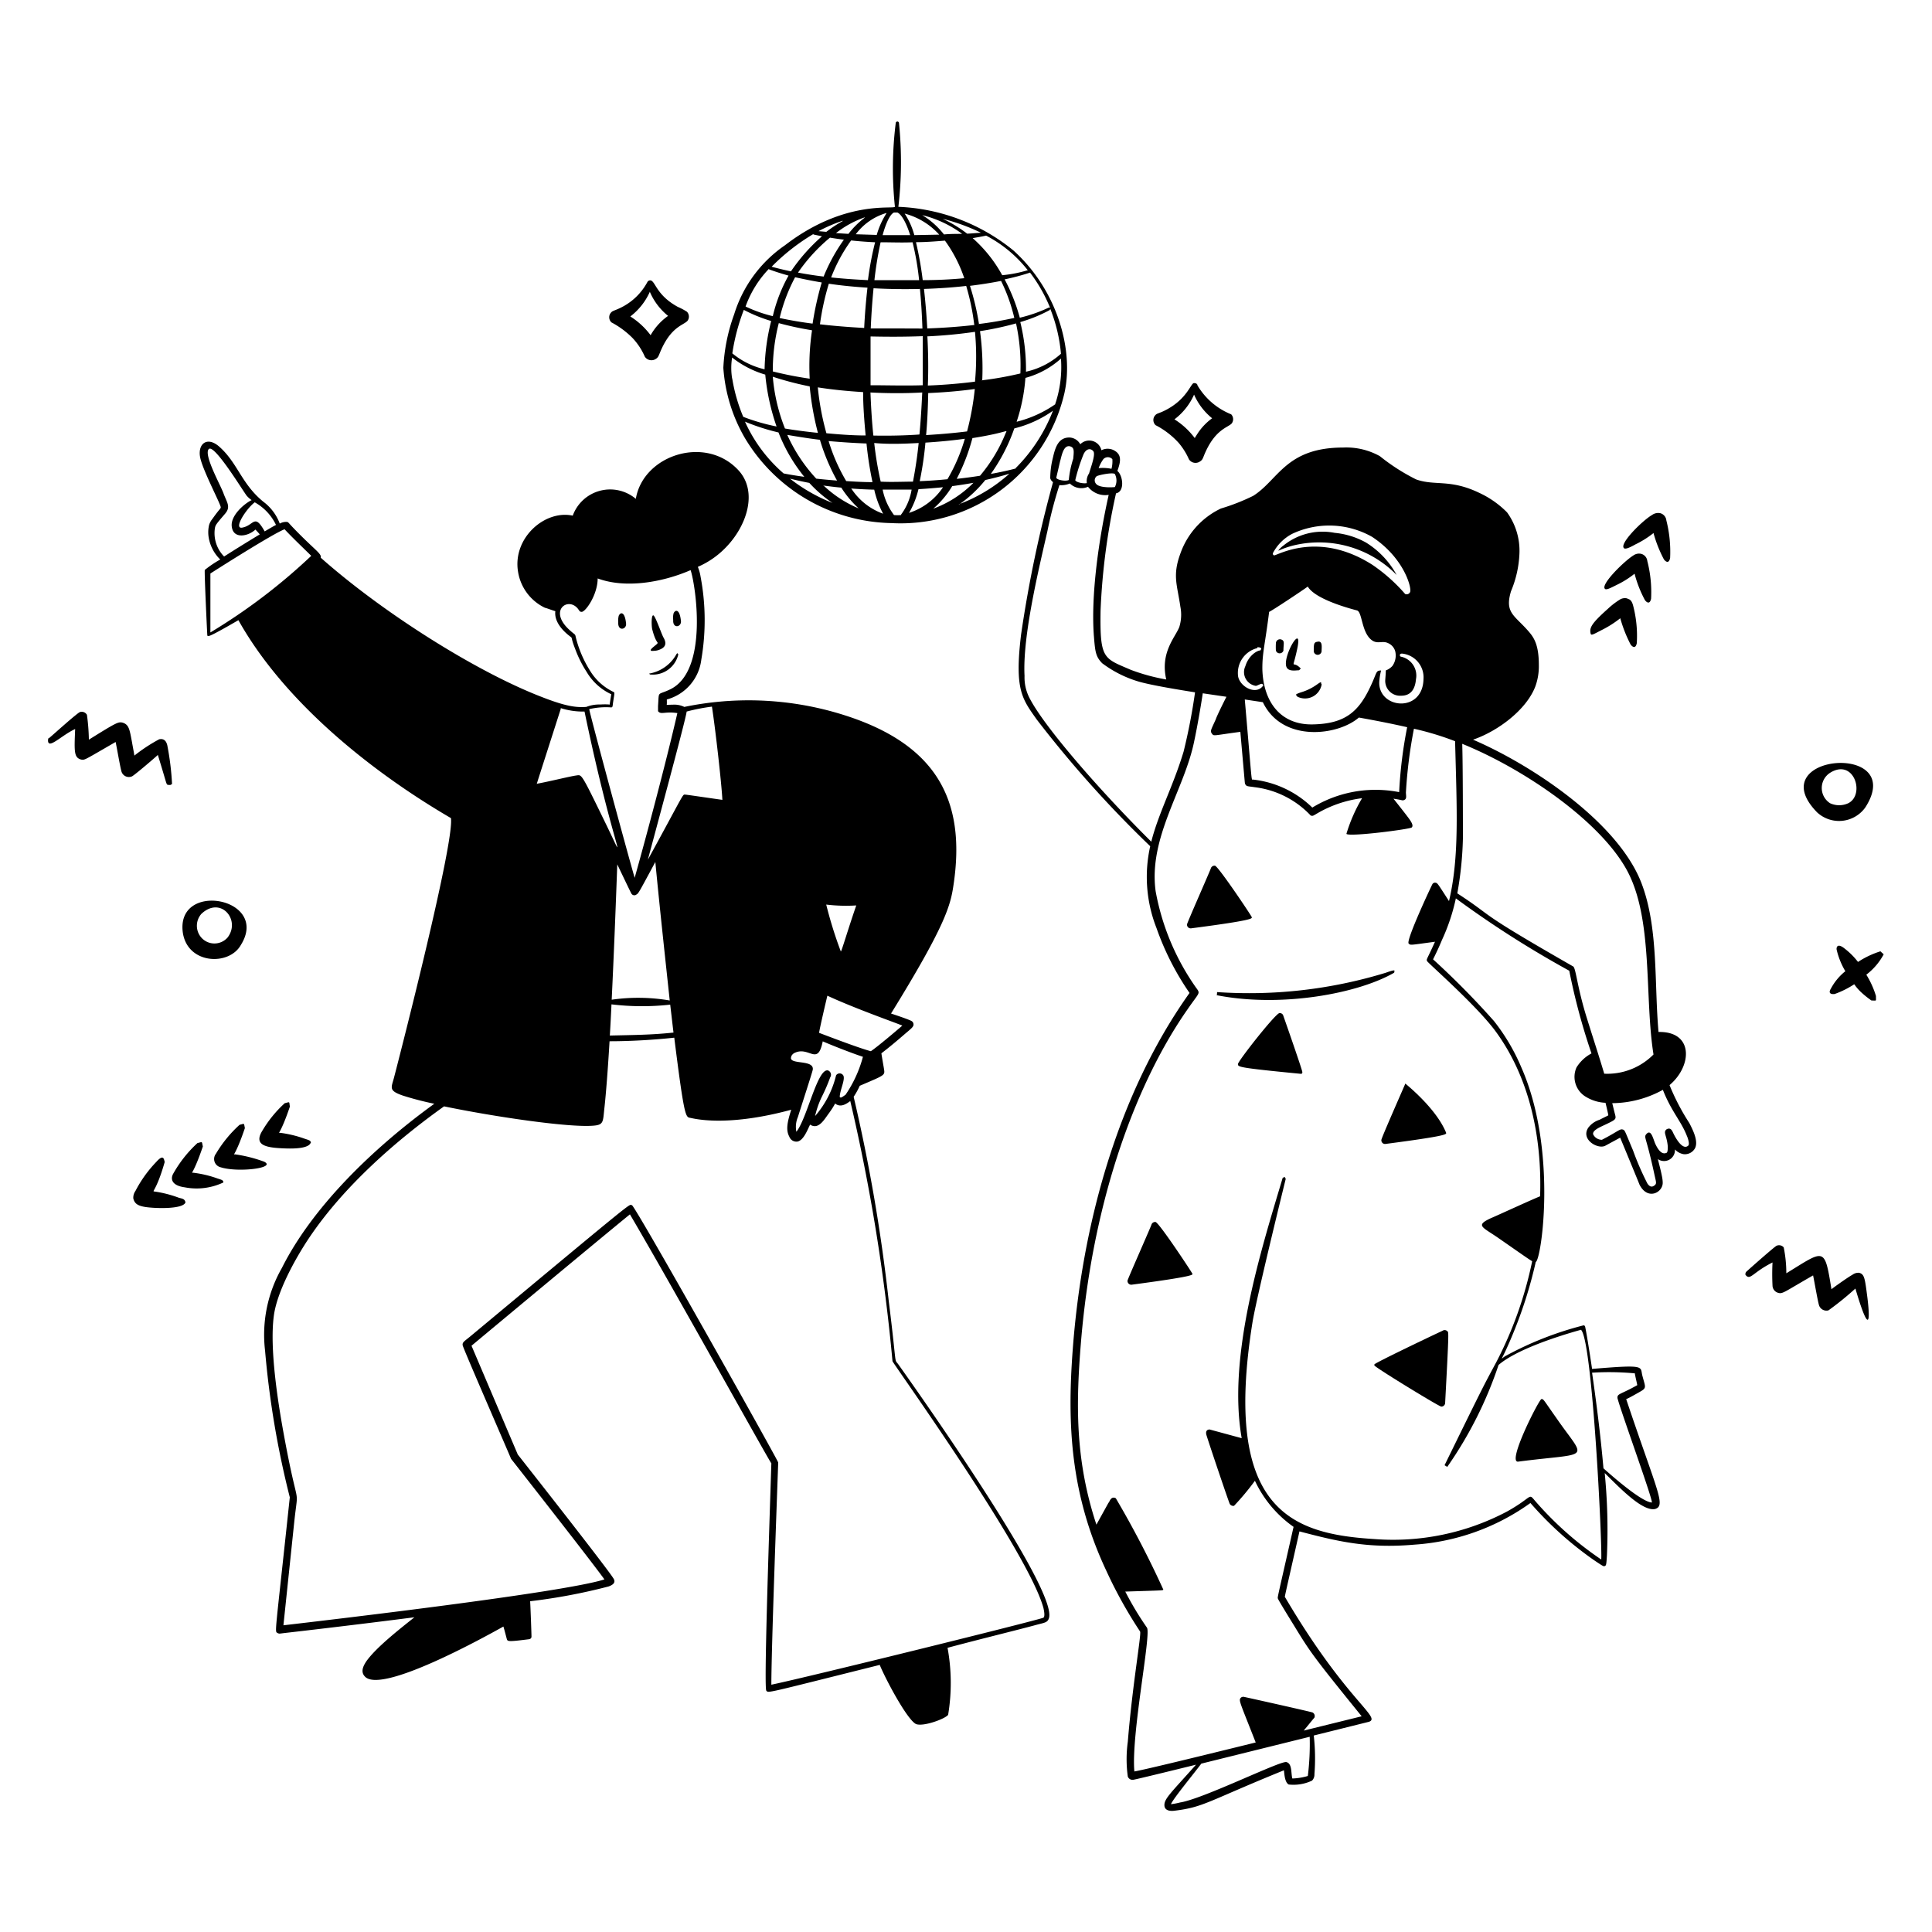 <svg xmlns="http://www.w3.org/2000/svg" viewBox="0 0 400 400" id="Dance-1--Streamline-Milano.svg" height="400" width="400"><desc>Dance 1 Streamline Illustration: https://streamlinehq.com</desc><g fill="#000000" fill-rule="evenodd"><path d="M265.72 134.7c0 -1.38 0.32 -2 -0.4 -2.28a0.84 0.84 0 0 0 -1.16 0.8 13.72 13.72 0 0 0 0 1.48 0.82 0.82 0 0 0 1.56 0zm6.28 0.18a0.82 0.82 0 0 0 1.62 0c0 -0.88 0.28 -2.32 -0.92 -2 -0.7 0.1 -0.7 0.56 -0.7 2zm1.64 0zm-4.96 3.9c0.38 0 0.24 0 0.64 -0.36 -1.86 -2 -1.82 0.92 -0.76 -4 1.24 -5.7 -2.84 1.06 -2.28 3.46 0.24 1.02 1.34 1 2.4 0.9zm-0.1 5.44a3.5 3.5 0 0 0 5.06 -2.54c-0.3 -0.26 0.24 -0.82 -0.92 0a11.14 11.14 0 0 1 -3.36 1.66c-1.62 0.54 -0.88 0.52 -0.78 0.88zM264.72 114a18.16 18.16 0 0 1 3.38 -1.14 22.52 22.52 0 0 1 21.06 6.18 18 18 0 0 0 -6.36 -6.72 16.46 16.46 0 0 0 -6.48 -2 12.88 12.88 0 0 0 -10.66 2.68c-0.2 0.1 -1.14 1 -0.94 1zm22.18 87.4a96.72 96.72 0 0 1 -34.92 4c0 0.56 -0.12 0.86 0 0.66 13.36 2.6 29.24 -0.36 36.68 -4.68 -0.06 -0.34 0.68 -0.86 -1.76 0.02zm-47.66 51.6a0.8 0.8 0 0 0 -0.82 0.48c0 0.2 -4.9 11.22 -4.98 11.66a0.78 0.78 0 0 0 0.88 0.84c13.88 -1.84 12.58 -2.1 12.52 -2.32s-6.84 -10.5 -7.6 -10.66zm75.04 49.62c15.38 -2 14.2 0 8 -8.96 -2.82 -4 -2.68 -4 -3.14 -4s-7.14 13.08 -4.86 12.96zm-49.36 -92.88c-0.8 0 -8.66 10 -8.62 10.58s0 0.74 12.98 2c0.2 0 0.34 0 0.36 -0.34s-3.28 -9.8 -4 -11.84a0.8 0.8 0 0 0 -0.72 -0.4zm-5.76 -19.86c0 -0.2 -6.9 -10.48 -7.6 -10.64a0.8 0.8 0 0 0 -0.84 0.46c0 0.2 -4.9 11.24 -4.96 11.68a0.76 0.76 0 0 0 0.86 0.82c13.04 -1.7 12.6 -2.04 12.54 -2.32zM286 236a0.76 0.76 0 0 0 0.86 0.84c12.98 -1.7 12.6 -2 12.54 -2.32 -2 -4.92 -7.84 -9.66 -8.44 -10.18 -0.08 0.24 -4.96 11.26 -4.96 11.66zm12.66 39.52c-2.84 1.32 -14 6.66 -14.1 6.96a0.28 0.28 0 0 0 0 0.22c0 0.32 13.24 8.44 13.84 8.52a0.78 0.78 0 0 0 0.8 -0.76c0.84 -15.66 0.72 -14.54 0.44 -14.86a0.78 0.78 0 0 0 -0.98 -0.08zM204 52zm-19.46 56.3a34.82 34.82 0 0 0 35.84 -26.92c2 -8.98 -1.52 -21.38 -10.56 -29.52A40.2 40.2 0 0 0 186 42.82a80 80 0 0 0 0.12 -17.4 0.34 0.34 0 0 0 -0.66 0 75.7 75.7 0 0 0 -0.18 17.36c0 0.68 -10.24 -1.64 -22.76 8A26.98 26.98 0 0 0 152 65.08a37.4 37.4 0 0 0 -2.24 11.08 33.42 33.42 0 0 0 4.48 14.56 36.14 36.14 0 0 0 30.3 17.58zm-20.98 -9.2c1.28 0.32 2.66 0.62 4 0.88a27.2 27.2 0 0 0 4.78 4.14 35.06 35.06 0 0 1 -8.78 -5.02zm17.26 -8.92c-0.3 -2.84 -0.48 -5.84 -0.6 -8.92 3.52 0.18 7.14 0.2 10.72 0 -0.14 3.02 -0.32 6 -0.58 8.7 -3.14 0.22 -6.36 0.28 -9.54 0.22zm9.38 1.54a91.4 91.4 0 0 1 -1.18 8c-2.16 0 -4.4 0.12 -6.68 0a71.14 71.14 0 0 1 -1.34 -8c3 0.28 6.16 0.16 9.2 0zm-11.5 -10.54c0 3.1 0.26 6.12 0.52 8.98 -2.76 0 -5.5 -0.22 -8.12 -0.46a54.72 54.72 0 0 1 -1.78 -9.5c2.9 0.46 6.08 0.78 9.38 0.98zm-8.94 -14a53.4 53.4 0 0 1 1.84 -8.44c2.54 0.38 5.2 0.64 8 0.82a128.04 128.04 0 0 0 -0.68 8.34c-3.22 -0.18 -6.28 -0.42 -9.16 -0.76zm9.64 24.64a74 74 0 0 0 1.24 8c-1.8 0 -3.62 -0.1 -5.44 -0.22a37.28 37.28 0 0 1 -3.64 -8.28c2.56 0.22 5.18 0.4 7.84 0.5zm11.64 -22.22v10.16c-3.64 0.12 -7.28 0 -10.8 0v-10.1c3.56 0.08 7.2 0.08 10.8 -0.06zm-10.76 -1.6c0.12 -2.9 0.32 -5.7 0.58 -8.32 3.18 0.18 6.42 0.22 9.6 0.14 0.26 2.62 0.42 5.38 0.52 8.2 -3.54 -0.02 -7.16 -0.02 -10.7 -0.02zm11.32 23.64c2.82 -0.18 5.56 -0.44 8.16 -0.8a36.82 36.82 0 0 1 -3.6 8.38c-1.84 0.18 -3.76 0.32 -5.74 0.4a70.2 70.2 0 0 0 1.18 -7.98zm0.42 -22c3.4 -0.16 6.72 -0.48 9.84 -0.94a55.66 55.66 0 0 1 0 10.32c-3.18 0.4 -6.46 0.68 -9.76 0.8 0.14 -3.48 0.08 -6.92 -0.1 -10.28zm0.16 11.74c3.32 -0.14 6.58 -0.42 9.64 -0.84a56.92 56.92 0 0 1 -1.6 8.78c-2.68 0.34 -5.54 0.58 -8.48 0.76 0.26 -2.86 0.38 -5.8 0.44 -8.8zm9.18 9.32c7.62 -1.2 7.26 -2 6.8 -0.9a32.44 32.44 0 0 1 -5.26 8.7c-1.52 0.24 -3.14 0.46 -4.82 0.64a41.56 41.56 0 0 0 3.28 -8.54zm2 -11.86a57.08 57.08 0 0 0 -0.46 -10.28 64.88 64.88 0 0 0 7.46 -1.6 40.72 40.72 0 0 1 0.9 10.36 69.72 69.72 0 0 1 -7.96 1.42zm-0.66 -11.66a52.42 52.42 0 0 0 -1.88 -8c2.24 -0.28 4.42 -0.62 6.44 -1.02a35.64 35.64 0 0 1 2.74 7.66 75.12 75.12 0 0 1 -7.36 1.26zm-0.94 0.1c-3.08 0.36 -6.38 0.6 -9.78 0.72a139.4 139.4 0 0 0 -0.68 -8.18c2.98 -0.1 6 -0.3 8.74 -0.62a48 48 0 0 1 1.66 7.98zM191.04 58a71.46 71.46 0 0 0 -1.4 -7.86c2 0 4 -0.16 6 -0.32a28.74 28.74 0 0 1 4 7.78c-2.8 0.26 -5.64 0.4 -8.6 0.4zm-0.74 0h-9.26a75.62 75.62 0 0 1 1.28 -7.84c2.22 0 4.44 0.1 6.62 0a57.64 57.64 0 0 1 1.36 7.94zm-10.6 0c-2.58 -0.12 -5.14 -0.3 -7.62 -0.56a33.16 33.16 0 0 1 4.14 -7.66c1.62 0.18 3.28 0.3 4.96 0.38a66 66 0 0 0 -1.48 7.84zm-9.16 -0.74c-1.82 -0.22 -3.6 -0.5 -5.32 -0.82a35.48 35.48 0 0 1 6.62 -7.24q1.4 0.24 2.88 0.42a37.12 37.12 0 0 0 -4.18 7.6zm-0.42 1.26a65.56 65.56 0 0 0 -1.88 8.48 79 79 0 0 1 -6.82 -1.16 35.3 35.3 0 0 1 3.2 -8.44c1.74 0.38 3.58 0.76 5.5 1.08zm-2 9.88a50.38 50.38 0 0 0 -0.48 10 75.1 75.1 0 0 1 -7.64 -1.5 39.52 39.52 0 0 1 1.24 -10 66.26 66.26 0 0 0 6.76 1.46zm-0.48 11.6a60 60 0 0 0 1.7 9.62c-2.38 -0.24 -4.68 -0.54 -6.82 -0.9A37.18 37.18 0 0 1 160 78a66 66 0 0 0 7.64 2zm2.14 11.14a42 42 0 0 0 3.52 8.36c-1.44 -0.12 -2.86 -0.24 -4.3 -0.4a33.24 33.24 0 0 1 -6 -9.06c2.22 0.38 4.46 0.74 6.78 1.02zm0.64 9.38c1.22 0.16 2.48 0.32 3.76 0.44a21.18 21.18 0 0 0 3.6 4.3 24 24 0 0 1 -7.36 -4.82zm5.78 0.62q2.38 0.18 4.8 0.24a19.68 19.68 0 0 0 1.84 4.98 13.16 13.16 0 0 1 -6.64 -5.3zm10.34 5.5a10 10 0 0 1 -1.44 0 12.96 12.96 0 0 1 -2.36 -5.28h6a11.74 11.74 0 0 1 -2.2 5.2zm1.62 -0.36a18.3 18.3 0 0 0 2 -5c1.7 -0.1 3.4 -0.24 5.08 -0.4a13.36 13.36 0 0 1 -7.08 5.32zm9.04 -5.64c1.48 -0.2 2.92 -0.42 4.34 -0.68a22.66 22.66 0 0 1 -8.32 5.36 19.4 19.4 0 0 0 3.98 -4.76zm1.34 3.84a26.48 26.48 0 0 0 5.46 -5.1c1.72 -0.38 3.4 -0.82 4.98 -1.3a32.82 32.82 0 0 1 -10.44 6.32zm11.74 -7.48c-1.52 0.4 -3.24 0.78 -5.14 1.12a37.04 37.04 0 0 0 4.86 -9.42 23.76 23.76 0 0 0 8 -3.66 34.16 34.16 0 0 1 -7.72 11.88zm8.2 -13.3a24.34 24.34 0 0 1 -8 3.62 36.76 36.76 0 0 0 1.82 -9.08 18 18 0 0 0 7.36 -4 24 24 0 0 1 -1.18 9.38zm-1.04 -19.78a32.8 32.8 0 0 1 2.22 9.32 16 16 0 0 1 -7.24 3.72 41.28 41.28 0 0 0 -1.18 -10.28 30.36 30.36 0 0 0 6.12 -2.5zm0 -0.24h-0.3a30.3 30.3 0 0 1 -6 2.1 38.38 38.38 0 0 0 -3.14 -7.94 47.62 47.62 0 0 0 5.26 -1.4 31.62 31.62 0 0 1 4.1 7.16zm-4.64 -7.74a27.04 27.04 0 0 1 -5.3 1.04 28.48 28.48 0 0 0 -6.12 -7.68c0.98 -0.16 2 -0.34 2.78 -0.52a26.54 26.54 0 0 1 8.56 7.08zm-9.76 -7.74c-0.56 0 -1.44 0.12 -2.8 0.18a27.32 27.32 0 0 0 -5.06 -3.08 41.32 41.32 0 0 1 7.78 2.82zm-3.86 0.22c-1.18 0 -2.48 0 -3.74 0.12a16.72 16.72 0 0 0 -4.5 -4 23.36 23.36 0 0 1 8.16 3.8zm-4.72 0.16 -5.16 0.1a15.32 15.32 0 0 0 -2 -4.46 14.64 14.64 0 0 1 7.08 4.28zM185.08 44h0.72c1 0.46 2 2.62 2.64 4.68h-5.7c0.34 -1.3 1.26 -4.18 2.34 -4.68zm-1.56 0.18a16.64 16.64 0 0 0 -2 4.46l-4.34 -0.14a12.2 12.2 0 0 1 6.34 -4.4zm-4.5 0.9a17.68 17.68 0 0 0 -3.36 3.34l-2.58 -0.16a20.74 20.74 0 0 1 5.94 -3.26zm-4.56 0.7A26.16 26.16 0 0 0 171.08 48l-1.62 -0.14a33.48 33.48 0 0 1 5 -2.16zm-6 2.78 1.72 0.36a38 38 0 0 0 -6.42 7.26c-1.36 -0.28 -2.68 -0.6 -4 -0.96a42.74 42.74 0 0 1 8.6 -6.74zm-9.2 7.22c1.24 0.46 2.58 0.88 4 1.28a32 32 0 0 0 -3.26 8.4 29.22 29.22 0 0 1 -5.64 -2 22 22 0 0 1 4.8 -7.76zM154 64.16a31.4 31.4 0 0 0 5.66 2.3 44.42 44.42 0 0 0 -1.36 10 16.28 16.28 0 0 1 -6.68 -3.3 42.38 42.38 0 0 1 2.38 -9zm-2.42 14.2a13.34 13.34 0 0 1 0 -4.34 20.24 20.24 0 0 0 6.86 3.54 45.58 45.58 0 0 0 2.34 10.74 41.56 41.56 0 0 1 -6.9 -2 34.5 34.5 0 0 1 -2.28 -7.94zm9.6 11.18a34.2 34.2 0 0 0 5.34 9.18c-1.32 -0.18 -2.98 -0.44 -4.28 -0.7a31.04 31.04 0 0 1 -8 -10.72 44.48 44.48 0 0 0 6.96 2.24zM37.08 248a24.36 24.36 0 0 0 -4.88 -1.28c-1.02 -0.16 0 0.5 1.9 -6.14 -0.16 -0.56 -0.22 -1.74 -1.76 0a25.68 25.68 0 0 0 -4.3 6 2.4 2.4 0 0 0 -0.44 1.54c0.26 1.12 1 1.48 2.18 1.72 1.66 0.34 8.1 0.64 8.62 -0.9 -0.14 -0.68 -0.56 -0.76 -1.32 -0.94z" stroke-width="1"></path><path d="M45.06 244a22.98 22.98 0 0 0 -5.06 -1.2c-0.58 0 0 0.44 2 -5.44 -0.26 -1.1 0 -0.96 -1.12 -0.7a25.66 25.66 0 0 0 -5.06 6.42c-0.58 1.14 -0.12 2.4 2.42 2.74a12.94 12.94 0 0 0 8 -1c0 -0.46 -0.24 -0.52 -1.18 -0.82zm291.32 -130.42c0.34 0 0.66 0 2.2 -0.86a19.62 19.62 0 0 0 3.76 -2.36 26.46 26.46 0 0 0 2.16 5.46c0.3 0.4 1 1.02 1.28 -0.28a26.52 26.52 0 0 0 -0.78 -7.8 1.72 1.72 0 0 0 -1.22 -1.48 2.16 2.16 0 0 0 -1.74 0.36c-2.04 1.18 -7.24 6.34 -5.66 6.96zM54.7 240.52a28.86 28.86 0 0 0 -6 -1.52c-0.6 0 0 0.46 2 -5.44 -0.24 -1.1 0 -0.94 -1.1 -0.68a26 26 0 0 0 -4.9 6 1.76 1.76 0 0 0 1.02 2.8c3.6 1.12 11.58 0.14 8.98 -1.16z" stroke-width="1"></path><path d="M332.44 122c0.32 0 0.52 0 2.2 -0.86a19.18 19.18 0 0 0 3.78 -2.36 24.54 24.54 0 0 0 2.14 5.46c0.3 0.42 1 1.02 1.28 -0.28a25.8 25.8 0 0 0 -0.78 -7.8 1.72 1.72 0 0 0 -1.22 -1.48 2 2 0 0 0 -1.64 0.3c-1.94 1.18 -7.3 6.46 -5.76 7.02zM58.96 228.4a24.64 24.64 0 0 0 -4.68 5.76c-1.86 3.06 1.04 3.46 4.54 3.6 5.58 0.24 5.36 -1.14 5.56 -1.2 -0.12 -0.44 -0.32 -0.48 -1.3 -0.8a24 24 0 0 0 -5.06 -1.22c-0.6 0 0 0.46 2 -5.44 -0.2 -1.1 0.08 -0.96 -1.06 -0.7zm270.36 -97.24c0.1 0.5 0.58 0.16 2.38 -0.76a21.48 21.48 0 0 0 3.76 -2.4 28.32 28.32 0 0 0 2.14 5.44c0.3 0.42 1.02 1.02 1.28 -0.28a24.7 24.7 0 0 0 -0.76 -7.78c-0.38 -1.46 -1.02 -1.28 -1.22 -1.48a2 2 0 0 0 -1.4 0.16 15.48 15.48 0 0 0 -2.62 2c-3.46 3.08 -3.82 3.94 -3.56 5.1zM34.72 162.5c0.62 0 0.42 0.12 0.9 -0.18a57.24 57.24 0 0 0 -0.98 -8c-0.22 -0.94 -0.74 -1.46 -1.68 -1.26a33.66 33.66 0 0 0 -5.14 3.38c0 -0.14 -0.36 -2 -0.5 -2.84 -0.5 -2.62 -0.62 -3.62 -2 -4 -0.84 -0.18 -1.24 0 -6.92 3.54A42.44 42.44 0 0 0 18 148a1.24 1.24 0 0 0 -1.44 -0.58c-0.7 0.28 -6 5.1 -6.34 5.34s-0.2 0 -0.28 0.52c0 2 2.8 -1.06 5.62 -2.34 -0.2 4.78 -0.24 5.9 1.24 6.32 0.8 0.12 0.5 0.18 7.14 -3.64 0.2 0.9 0.92 5.08 1.18 6a1.6 1.6 0 0 0 2.2 1.12c0.5 -0.22 4.92 -4 5.36 -4.44 1.94 6.28 1.68 5.94 2.04 6.2zm351.9 106.12c-0.52 -4 -0.6 -4.8 -1.7 -5.1a2 2 0 0 0 -1.32 0.36c-1.1 0.62 -3.76 2.52 -4.42 3.04 -1.44 -8.94 -1.4 -8.16 -9.34 -3.3a27 27 0 0 0 -0.54 -5.36 1.26 1.26 0 0 0 -1.52 -0.32c-0.72 0.46 -5.42 4.62 -6.14 5.28a0.74 0.74 0 0 0 -0.26 0.72c1.02 1.26 1.38 -0.44 5.6 -2.56a48 48 0 0 0 0 4.8 1.6 1.6 0 0 0 1.08 1.46c1.02 0.32 1.06 0 7.32 -3.58 0.22 1 0.88 4.88 1.18 6a1.62 1.62 0 0 0 2 1.24 63.06 63.06 0 0 0 5.58 -4.52c2.52 8.58 3.24 8 2.48 1.84zM390 197.58l-0.68 -0.62a18.6 18.6 0 0 0 -4.64 2.2 15.06 15.06 0 0 0 -2.68 -2.7c-1.82 -1.5 -1.8 0 -1.74 0.16a15.5 15.5 0 0 0 1.8 4.46 11.52 11.52 0 0 0 -2.98 3.58c-0.94 1.48 1 1.12 0.82 1.12a19.02 19.02 0 0 0 4 -2 10.2 10.2 0 0 0 1.46 1.68 18.94 18.94 0 0 0 2.1 1.68c1.14 0 0.92 0.26 0.94 -0.92a18.28 18.28 0 0 0 -2 -4.42 13.08 13.08 0 0 0 3.6 -4.22zm-3.8 -30.42c8.76 -13.66 -21.82 -11.1 -10 1.02a6.68 6.68 0 0 0 10 -1.02zM378.9 160c4.96 -3.1 7.3 4.54 3.76 6.3a4.48 4.48 0 0 1 -3.76 0 3.74 3.74 0 0 1 0 -6.3zM49.86 195.66c6.14 -9.8 -13.56 -13.42 -12 -2.52 1.02 6.54 9.56 6.86 12 2.52zm-8.16 -6.46c4 -3.76 8.2 1.28 5.42 4.9a3.62 3.62 0 0 1 -5.7 -0.32 3.72 3.72 0 0 1 0.28 -4.58zM130.98 70a13.44 13.44 0 0 1 2.52 3.84 1.64 1.64 0 0 0 2 0.62c0.76 -0.36 0.82 -0.7 1.1 -1.36 2.24 -5.54 4.92 -5.72 5.76 -6.7a1.46 1.46 0 0 0 -0.14 -1.86 13.18 13.18 0 0 0 -1.88 -1c-4.4 -2.4 -4.62 -5.22 -5.6 -5.48a0.66 0.66 0 0 0 -0.72 0.36 12.46 12.46 0 0 1 -5.7 5.38c-1.46 0.68 -1.54 0.5 -2 1.16a1.48 1.48 0 0 0 0.26 1.78 18 18 0 0 1 4.4 3.26zm3.58 -9.54a12.92 12.92 0 0 0 3.76 4.94 12.36 12.36 0 0 0 -3.62 4 15.64 15.64 0 0 0 -4.2 -3.88 13.22 13.22 0 0 0 4.06 -5.14zM244 91.66a13.82 13.82 0 0 1 2.16 3.44 1.62 1.62 0 0 0 2 0.6c0.74 -0.36 0.82 -0.66 1.1 -1.36 2.22 -5.5 5 -5.8 5.76 -6.68a1.46 1.46 0 0 0 -0.12 -1.88 14.24 14.24 0 0 1 -6.98 -6c0 -0.12 -0.1 -0.48 -0.74 -0.46s-1.36 3.2 -5.68 5.5c-1.76 0.94 -2 0.62 -2.52 1.42a1.48 1.48 0 0 0 0.26 1.78 16.98 16.98 0 0 1 4.76 3.64zm3.2 -10a13.12 13.12 0 0 0 3.76 4.94 12 12 0 0 0 -2.96 3.08c-0.22 0.34 -0.56 0.86 -0.64 1.02a15.62 15.62 0 0 0 -4.2 -3.88 13.04 13.04 0 0 0 4.06 -5.12zm-106.76 53.8c-0.2 -0.14 -0.14 -0.4 -0.4 0a8 8 0 0 1 -5.64 4l0.16 0.18a5.4 5.4 0 0 0 5.88 -4.18zm-5 -0.72a2.9 2.9 0 0 0 1.02 -0.2c1.5 -0.54 1.54 -1.46 0.9 -2.56 -0.44 -0.78 -1.7 -4.58 -2.12 -4.58s-0.36 2.28 -0.2 2.9c0.8 3.08 1.38 2.58 1 3s-2.36 1.66 -0.6 1.44zM128 128.88c-0.1 1.88 1.76 1.48 1.62 0.2 -0.26 -2.54 -1.18 -2.38 -1.52 -1.58a4.26 4.26 0 0 0 -0.1 1.38zm11.38 -0.52c-0.12 1.88 1.74 1.48 1.6 0.2 -0.26 -2.54 -1.18 -2.36 -1.52 -1.58a3.76 3.76 0 0 0 -0.08 1.38z" stroke-width="1"></path><path d="M184 269.32a355.4 355.4 0 0 0 -7.26 -42.24 14.96 14.96 0 0 0 1.26 -2.28c5.54 -2.38 5.22 -2.1 4.98 -3.74 -0.12 -0.7 -0.32 -1.82 -0.5 -2.98 1.54 -1.18 3.24 -2.6 4.6 -3.78 1.74 -1.5 2.24 -1.76 2 -2.5 -0.14 -0.3 -0.28 -0.4 -0.72 -0.58 -0.8 -0.34 -2.2 -0.82 -3.88 -1.38 11.48 -18.6 12.34 -22.5 12.96 -26.8C200 165.62 194 153.46 172.72 147.44a65.5 65.5 0 0 0 -31.04 -1.08 4.68 4.68 0 0 0 -2.4 -0.46c-1.42 0 -1.24 0.16 -1.22 -0.18s0 -0.4 0 -0.9a9.76 9.76 0 0 0 7.14 -8.26 48.28 48.28 0 0 0 -0.16 -17.2 8.86 8.86 0 0 0 -0.56 -2 17.82 17.82 0 0 0 5.64 -3.86c4.54 -4.56 6.84 -11.7 2.78 -16.12 -6.8 -7.4 -19.74 -3.18 -21.26 5.9a8.24 8.24 0 0 0 -13.06 3.48c-5.76 -1.26 -12.5 4.62 -11.32 11.64a10 10 0 0 0 5.58 7.44c0.16 0 1.34 0.46 2.14 0.7 -0.2 1.44 0.56 3.34 3.1 5.26 0.52 0.38 0 0 1.02 2.6a23.8 23.8 0 0 0 2.34 4.68 11.6 11.6 0 0 0 5.12 4.66s-0.18 1.04 -0.32 2c0 0.28 0.2 0 -2 0.12a7.32 7.32 0 0 0 -2.86 0.5c-2 0.12 -4 0 -9.42 -2.14 -13.54 -5.26 -32.8 -17.44 -45.56 -28.76 0.28 -0.82 -1.36 -1.66 -5.82 -6.32 -1.02 -1.08 -0.8 -0.94 -1.12 -1.08a2.74 2.74 0 0 0 -1.54 0.34 10 10 0 0 0 -3.42 -4.54c-4.54 -3.72 -5.28 -8 -9.1 -11.38 -2.44 -2.16 -4.4 -0.68 -4 2s4.7 10.62 4.28 10.62c0 0.24 -0.26 0.28 -1.68 2.3a3.84 3.84 0 0 0 -0.7 1.26 6.58 6.58 0 0 0 -0.1 2.58 8.24 8.24 0 0 0 2.4 4.6A22.48 22.48 0 0 0 42.4 118c-0.12 0.32 0.48 13.06 0.52 13.48s0.36 0.36 4 -1.68l2.44 -1.4c9.5 16.96 27.54 31.38 44 40.98 0.76 4.96 -10.48 48.72 -11.74 53.56 -0.58 2.28 -1.28 2.82 1.76 3.88a63.38 63.38 0 0 0 6.54 1.7c-12.9 9.34 -25.3 21.5 -31.56 34a27.88 27.88 0 0 0 -3.48 17.12A188.68 188.68 0 0 0 60 310c-3.16 29.72 -3.16 27.64 -2.5 28.12 0.32 0.14 0.28 0.12 1.24 0 3.32 -0.38 14.6 -1.68 27.06 -3.28 -2.88 2.3 -8 6.28 -10 9.18 -0.72 1.1 -1.14 2.22 -0.2 3.14 3.52 3.48 24.32 -8 28.62 -10.4 0.2 0.6 0.58 2.12 0.72 2.62s0.52 0.52 4.62 0a0.56 0.56 0 0 0 0.48 -0.46c0 -0.54 -0.18 -5.7 -0.28 -7.4a119.46 119.46 0 0 0 16.24 -3.06c0.84 -0.3 1.5 -0.76 1.08 -1.54 -0.78 -1.52 -19.72 -25.58 -19.88 -25.78l-9.58 -22.52c4.22 -3.52 27.72 -23.08 32.8 -27.2 9.12 15.5 29.08 51.54 29.28 51.54 -0.58 18 -1.54 46.58 -1.04 47.08s-0.54 0.66 23.48 -5.34c1.14 2.82 5.64 11.32 7.5 12.24 1.48 0.6 6 -1.04 6.66 -1.9a40.18 40.18 0 0 0 -0.12 -13.88c7.5 -2 14.7 -3.74 18.42 -4.76 1.62 -0.44 2.3 -0.44 2.58 -1.4 1.8 -6 -27.46 -47.28 -31.16 -52.48 -0.98 -1.36 -0.24 1.08 -2.02 -13.2zM52.74 104a10.56 10.56 0 0 1 4.4 4.68c-0.7 0.36 -1.7 0.96 -2.34 1.34 -2.16 -3.84 -2.18 -1.22 -4.66 -0.78 -1.88 0.32 0.82 -3.9 2.6 -5.24zm-8.26 5.44c0.12 -0.72 0.16 -0.8 2.14 -3.1 1.22 -1.44 0.32 -2.36 -0.34 -4.18s-4.16 -8 -3.06 -9.18 7 8.54 7.86 9.66a5.3 5.3 0 0 0 1.02 0.9c-1.56 0.76 -4.38 3.2 -4.12 5.44 0.3 2.78 3.52 2 4.9 0.66 0.52 0.54 0.7 0.76 0.9 1 -2.12 1.28 -5.02 3.06 -7.38 4.58a6.9 6.9 0 0 1 -1.92 -5.78zm-0.92 21.5v-12.2c1.1 -0.72 13.06 -8.32 15.36 -9.16 1.52 1.64 4 4 5.52 5.5a121.46 121.46 0 0 1 -20.88 15.86zm133.72 56.52c-1.76 5.08 -3.1 9.74 -3.2 9.52a86.4 86.4 0 0 1 -3.02 -9.7 34 34 0 0 0 6.22 0.18zm-6 18.68c5.68 2.64 14.18 5.62 15.54 6.2 -1.3 1.12 -5.14 4.38 -6.52 5.3 -2.52 -0.64 -10.52 -3.74 -10.72 -3.8 0.16 -1.1 1.46 -6.64 1.72 -7.7zm-7.04 12c3.2 -1.88 5.02 2.86 6.1 -2.54 2.5 1.08 6.36 2.56 8.32 3.2a25.58 25.58 0 0 1 -3.6 7.86c-0.82 0.56 -0.98 0.7 -1.2 0.46 0 -1.36 1.22 -3.68 0.72 -4.48a0.88 0.88 0 0 0 -1.48 0 20 20 0 0 1 -4.34 8.42 18.26 18.26 0 0 1 1.4 -4 36 36 0 0 0 1.72 -4 0.96 0.96 0 0 0 -0.4 -1.42c-2.2 -0.72 -4.34 9.86 -6.6 12.68a5.2 5.2 0 0 1 0.32 -3.06c0.8 -2.56 3.04 -9.42 3.08 -9.82 0.24 -2 -4.26 -1.08 -4.52 -2.28a1.14 1.14 0 0 1 0.5 -1zm-22 -70.84a40 40 0 0 1 5.16 -1c0.74 4.82 2 16 2.16 19.3 -1.34 -0.18 -7.44 -1.08 -7.64 -1.08 -0.68 0 0.12 -0.96 -7.78 13.46 0.66 -2.58 7.98 -29.44 8.02 -30.66zM138.76 208c0.24 2 0.46 4 0.68 5.78 -4.62 0.5 -8.44 0.5 -13.18 0.62 0.12 -2 0.24 -4.22 0.34 -6.46a52.7 52.7 0 0 0 12.16 0.06zm-12.12 -0.92c0.44 -9.1 0.84 -19.26 1.16 -28.12 1.42 2.96 2.54 5.32 2.9 6a0.7 0.7 0 0 0 1.12 0.2c0.36 -0.18 0.48 -0.42 3.86 -6.7 0.86 9.06 2 19.5 2.98 28.68a38.54 38.54 0 0 0 -12.02 -0.16zM122 146.82a15.08 15.08 0 0 1 4.52 -0.36c0.36 0 0.3 -0.28 0.42 -1.08 0.3 -2 0.38 -2 0 -2.16a11.42 11.42 0 0 1 -4.68 -4.2 24 24 0 0 1 -2.6 -5.5c-0.94 -2.94 0 -1.48 -1.76 -3.1 -4.4 -4 -0.32 -6.94 1.74 -4.4 0.34 0.44 0.34 0.66 0.82 0.66 0.86 -0.1 3.28 -3.62 3.28 -6.92 5.72 2.12 13.34 0.84 19.24 -1.72 0.96 2.7 3.86 20.78 -4.22 24.68 -2.76 1.34 -2.28 0.14 -2.52 3.44v1.08c0.6 0.8 1.42 0 4 0.4C137.8 158.26 133.58 174 131.4 181.74c-1.54 -5.28 -9.54 -34.82 -9.4 -34.92zm-6 -0.24a15.36 15.36 0 0 0 5.02 0.74c6 28.9 9.6 33.8 4 22.4 -4.7 -9.66 -4.58 -9.32 -5.62 -9.18 -1.46 0.2 -5.12 1.14 -8.2 1.72 -0.12 0.08 -0.62 1.74 4.96 -15.68zm100 188.36c-2.1 0.76 -49.04 12.36 -56.3 13.86 0 -7.42 1.16 -38.64 1.42 -46 0 -0.4 -29.5 -52.94 -30.28 -53.28 -0.84 0 2.5 -2.78 -33.32 27.04 -1.44 1.2 -1.84 1.32 -1.72 2s10 23.34 10 23.46c2.88 3.68 16.62 21.2 19.34 24.98 -8.48 2.74 -57.72 8.48 -66.46 9.5l2.24 -21.38c0.9 -8.44 0.96 -1 -2.24 -18.58 -1.2 -6.58 -2.86 -17.4 -2 -24 0.6 -4.98 4.42 -11.9 7.26 -16.16 7.14 -10.68 18 -20.2 28 -27.32 10.44 2.16 25.82 4.42 30.88 4 2.22 -0.16 2 -0.82 2.32 -3.7s0.72 -8 1.06 -13.78c4.32 0 9.14 -0.28 13.4 -0.74 2 16 2.34 16.38 3.18 16.58 0.36 0 6.98 2.14 21.04 -1.66 -0.88 2.7 -1.12 4.24 -0.4 5.58a1.56 1.56 0 0 0 1.74 1c1.24 -0.32 2 -2.38 2.56 -3.5 1.6 1.04 2.72 -0.7 3.64 -2 2 -2.7 1.3 -2.48 1.78 -2.2 1 0.58 2 0 2.9 -0.68a394 394 0 0 1 8.74 53.86c0.1 0.48 28.12 39.46 31.26 51.12 0.1 0.48 0.38 1.78 -0.04 2zm129.66 -110.28c4.74 -4 4.98 -11.16 -2.28 -11 -0.9 -10 0 -21.3 -3.42 -30.52 -4.64 -12.68 -22.64 -24.7 -34.98 -30 5.06 -1.72 11 -6.12 12.88 -10.98a12.18 12.18 0 0 0 0.74 -4.48c0 -4.16 -1 -5.68 -2.14 -6.98 -2.9 -3.34 -4.98 -3.8 -3.62 -8.3a22.36 22.36 0 0 0 1.74 -7.72 13.54 13.54 0 0 0 -2.56 -8.6 19.76 19.76 0 0 0 -5.84 -4.08c-6 -2.86 -9.08 -1.36 -12.98 -2.74a41.26 41.26 0 0 1 -7.52 -4.82 14.24 14.24 0 0 0 -7.6 -1.78c-11.86 0 -13.38 6.7 -18.62 10a42.68 42.68 0 0 1 -6.68 2.62 16.3 16.3 0 0 0 -8.4 9.34c-1.68 4.58 -0.64 6.48 0 10.98a8.56 8.56 0 0 1 -0.22 4.22c-0.82 2.12 -4 5.26 -2.7 10.86a40 40 0 0 1 -7.34 -2c-5.62 -2.44 -6.42 -2.12 -6.26 -12.24a135.84 135.84 0 0 1 3.2 -24.3c1.88 -0.36 1.42 -3.74 0.28 -4.64 0.62 -1.72 0.98 -3.22 -0.46 -4.12a2.8 2.8 0 0 0 -2.84 -0.16 2.6 2.6 0 0 0 -4.38 -1.24 2.66 2.66 0 0 0 -2.26 -1.4c-2.26 0 -2.92 2 -3.42 4.24a17.54 17.54 0 0 0 -0.54 4.2 1.48 1.48 0 0 0 0.58 0.8 259.58 259.58 0 0 0 -6.62 31.58c-1.38 11.42 0.22 13.28 3.24 17.56a234.28 234.28 0 0 0 23.5 26.24 28.94 28.94 0 0 0 1.3 16.94 56.36 56.36 0 0 0 6.84 13.44c-14.94 20.98 -22.26 48.14 -24.18 73.8 -1.16 15.42 -0.54 29.86 6.92 45.76a93.06 93.06 0 0 0 7.02 12.64c0.32 0.46 -1.58 10.94 -2.54 22.84a26.28 26.28 0 0 0 0 7.2 1.04 1.04 0 0 0 1.16 0.66c0.86 -0.16 6.14 -1.44 12.96 -3.12 -5.08 5.72 -6.58 7.02 -6.54 8.38 0 1 0.94 1.28 2 1.16 6.18 -0.74 6.8 -1.9 22.74 -8.38 0.1 0.76 0.16 2.46 0.98 2.94a8.94 8.94 0 0 0 4.84 -0.8 1.76 1.76 0 0 0 0.5 -1.34 41.84 41.84 0 0 0 -0.14 -8l11.42 -2.84c2.68 -0.92 -4.74 -4.38 -17.34 -25.76 -0.12 -0.2 -0.42 1.34 2.96 -13.66 8 2.1 14.2 3.58 23.82 2.74a46.4 46.4 0 0 0 24 -8.62 72 72 0 0 0 13.14 11.82c2 1.34 2 1.34 2.28 1.22s0.3 -0.36 0.42 -2.2a120.86 120.86 0 0 0 -0.46 -17.04c3.18 3.14 7.84 8 10.44 7.44 2.28 -0.72 0.44 -3.54 -6 -22.76 0.2 0 2 -1.02 2.84 -1.5 1.48 -0.84 1.14 -0.92 0.5 -3.4 -0.46 -1.86 0.78 -2.28 -10.4 -1.34 -0.76 -5.16 -1.38 -8.66 -1.46 -8.82a0.34 0.34 0 0 0 -0.3 -0.2 69.28 69.28 0 0 0 -16.26 6.4c-1.16 0.76 -0.78 1.2 1.44 -4.16a91.52 91.52 0 0 0 4.92 -15.36c1.18 -0.44 4.52 -23.3 -2.98 -40.28a41.58 41.58 0 0 0 -5.68 -9.62 170.2 170.2 0 0 0 -12.6 -12.76c0.68 -1.36 1.28 -2.64 1.84 -4a40.7 40.7 0 0 0 2.88 -8.62 211.14 211.14 0 0 0 23.48 14.98 131.84 131.84 0 0 0 4.6 17.12 8.12 8.12 0 0 0 -3.1 2.9 4.8 4.8 0 0 0 2 6.12 8.5 8.5 0 0 0 4 1.2c0.2 0.78 0.38 1.58 0.56 2.4 0 0.32 0.38 0 -1.8 1.12a4.66 4.66 0 0 0 -2.34 1.66c-1.58 2.44 2 4.5 3.52 3.72l3.1 -1.68c0.1 0.24 3.84 9.26 4 9.72 1.72 3.42 5 1.56 4.8 -0.56 0 -0.98 -0.74 -3.66 -1 -4.72a2.26 2.26 0 0 0 3.54 -2 3.18 3.18 0 0 0 1.8 0.98 2.4 2.4 0 0 0 2.36 -1.24c0.72 -1.46 -0.42 -3.72 -1.18 -5.2a46.34 46.34 0 0 1 -4.1 -7.86zm-82.12 -110.14a9.46 9.46 0 0 1 4 -4 18 18 0 0 1 16.52 0.62c6.56 4.3 8.22 10.44 7.9 11.4a0.78 0.78 0 0 1 -1.04 0.44 35.16 35.16 0 0 0 -6.72 -6c-11.4 -7.32 -20 -1.8 -20.44 -2a0.38 0.38 0 0 1 -0.22 -0.46zm-0.78 12.16c0.64 -0.26 7.16 -4.6 8 -5.24 1.42 2.42 7.5 4.24 10.18 4.94 1.14 0.3 0.9 4.66 3.16 6.22 1.14 0.78 2.12 0 3.26 0.54a2.62 2.62 0 0 1 1.5 1.68 3.74 3.74 0 0 1 -0.58 3.06 3.48 3.48 0 0 1 -1.36 0.92c0 0.58 -0.1 1.58 -0.12 2a3.08 3.08 0 0 0 3.3 3.24c2 0 2.88 -1.36 3.06 -3.4a4 4 0 0 0 -3 -4.66c-0.42 0 -0.52 -0.7 0.14 -0.66a4.94 4.94 0 0 1 4.42 5.26c-0.14 7.1 -9.32 6.2 -9.16 0.64a12.48 12.48 0 0 1 0.38 -2.4c-1.16 0 -0.78 0.36 -2.3 3.52 -2.46 5.18 -5.34 7.52 -11.88 7.64s-10.18 -4.54 -10.4 -11.36c-0.04 -3.42 0.52 -4.94 1.4 -11.94zM289.68 164a25.64 25.64 0 0 0 -6.56 -0.42 25.16 25.16 0 0 0 -11.42 3.62 20.84 20.84 0 0 0 -12.3 -5.8c-0.36 0 -0.12 1.32 -1.68 -16.58l3.74 0.56c4 8.38 15.5 6.98 19.88 3.18 3.6 0.64 7.02 1.32 10 2a91.88 91.88 0 0 0 -1.66 13.44zm-29.36 -30c0.2 0 0.72 0 0.82 0.32l-0.18 0.34c-0.66 0 -2.44 1.02 -3.12 3.26A2.88 2.88 0 0 0 260 142c0.28 0 0.92 -0.46 1.32 -0.42l0.26 0.28c-1.4 2.2 -4.82 0.4 -5.24 -1.8a5.3 5.3 0 0 1 3.98 -5.88zm-31.88 -38.94a1.28 1.28 0 0 1 1.86 0 6 6 0 0 1 -0.18 2 9.16 9.16 0 0 0 -2.66 -0.14 7.86 7.86 0 0 1 0.98 -1.86zm-1.36 3.52c0.58 -0.28 3.34 -0.82 3.74 -0.44a2.92 2.92 0 0 1 0 2.7c0.22 0 -3.1 0.32 -3.88 -0.66a1.08 1.08 0 0 1 0.14 -1.6zM224.36 94c0.58 -1.18 1.48 -1.22 2 -0.58s-0.54 3.38 -0.88 4.6a2.78 2.78 0 0 0 -0.46 2c-0.74 0.16 -2.24 -0.16 -2.4 -0.6a36.66 36.66 0 0 1 1.74 -5.42zm-4.84 1.38c0.36 -1.4 0.74 -3.24 2 -2.98 0.88 0.26 0.86 0.8 0.68 2.58a20.64 20.64 0 0 0 -0.92 4.4c-0.66 0.32 -2.42 0 -2.6 -0.46 0.04 -0.1 0.82 -3.52 0.84 -3.58zm-6.22 49.42a9.32 9.32 0 0 1 -1.18 -4.86c-0.44 -8.18 2.92 -22 4.74 -30a86.72 86.72 0 0 1 2.48 -9.5 4.48 4.48 0 0 0 2.16 -0.34 3.4 3.4 0 0 0 3.76 0.68 4.54 4.54 0 0 0 4.28 1.68c-2 8.94 -3.76 20.8 -3.04 29.5 0.24 2.96 0.36 4 1.7 5.36a23.82 23.82 0 0 0 7.64 3.82c2.28 0.64 6.42 1.38 11.58 2.2a123.02 123.02 0 0 1 -2.36 12.24c-2.14 7.14 -5.18 12.7 -6.7 18.68C228 164 216.54 150.88 213.3 144.8zm57.46 222.9zm0 0a12.74 12.74 0 0 1 -3.2 0.52c-0.3 -1.14 0 -3.06 -1.22 -3.4s-17.24 7.62 -22 8.36a14.4 14.4 0 0 1 -1.9 0.36c0.32 -0.98 4.82 -6.44 6.28 -8.4l22.44 -5.56a54.42 54.42 0 0 1 -0.38 8.06zm67.72 -83.3c0.12 0.72 0.44 2 0.5 2.38 -3.54 2 -4.16 1.72 -4.1 2.68 0.66 2.66 7.58 21.66 7.1 21.62 -2.16 -0.14 -8.34 -5.6 -10 -7.08 -0.62 -7.1 -1.56 -14.3 -2.36 -19.8a57.28 57.28 0 0 1 8.88 0.14zM300 186.56c-2.5 -3.88 -2.36 -3.68 -2.76 -3.8a0.64 0.64 0 0 0 -0.66 0.26c-0.22 0.38 -5.5 11.62 -4.94 12.32 0.42 0.4 0.2 0.34 5.46 -0.36 -1.72 3.82 -1.82 3.58 -1.64 4s10.36 9.26 14.3 14.7c6.86 9.46 9.52 21.66 9.1 34 -1.76 0.7 -8.92 4 -10.3 4.58 -3.14 1.48 -1.64 1.78 1.58 4 4.84 3.36 6.44 4.5 7.08 4.86A80.22 80.22 0 0 1 309.8 282c-2.88 5.38 -2.28 4.14 -10.72 21.36l0.56 0.34a82.3 82.3 0 0 0 10.62 -21.1c3.72 -3.22 12.44 -6 17.06 -7.28 2.38 2 4.44 44.76 4.2 47.56a69.4 69.4 0 0 1 -13.66 -12.1c-1.5 -1.74 -0.36 -0.9 -5.84 2.16a50.44 50.44 0 0 1 -27.54 5.7c-16.92 -1.06 -31.4 -5.84 -25.18 -44.78 0.74 -4.66 5.78 -25.26 6.9 -29.8l-0.24 -0.4 -0.4 0.22c-4.5 15.04 -11.46 36.94 -8.48 53.88l-6.64 -1.8c-0.5 0 -0.92 0.32 -0.64 1.22 1 3.16 4.5 13.48 4.8 14.18a0.84 0.84 0 0 0 0.9 0.4 53.4 53.4 0 0 0 4.32 -5.18 24.12 24.12 0 0 0 8 9.54c-3.46 15.28 -3.34 14.52 -3.24 14.86s2.88 4.84 3.18 5.32c3.48 5.7 3.88 6.36 14.16 19.04l-12 2.96c1 -1.18 2 -2.48 2.18 -2.62a0.82 0.82 0 0 0 -0.38 -1.14c-0.6 -0.2 -11.58 -2.66 -14.16 -3.22a0.74 0.74 0 0 0 -0.68 0.2c-0.46 0.56 -0.22 0.76 3.1 9.24 -11.2 2.76 -22.9 5.62 -25.12 6 -0.7 -7.66 3.54 -28.48 2.6 -29.78a63.78 63.78 0 0 1 -4.48 -7.46c8 -0.26 7.7 -0.22 7.88 -0.4a203.52 203.52 0 0 0 -9.84 -18.92c-1.1 -0.58 -1.36 0.98 -1.5 0.9l-2.52 4.56c-4.42 -13.4 -4.26 -24.92 -3.18 -38 2.56 -30.54 12 -54.32 22 -68.62 2.74 -4 2.78 -3.14 1.58 -4.88a50.16 50.16 0 0 1 -8.14 -19.66c-1.52 -11.18 6 -21.06 8 -31.1 0.58 -2.7 1.36 -7.16 1.76 -9.86l4.9 0.72c-0.74 1.46 -2 4 -2.22 4.7 -0.98 2.18 -1.2 2.38 -0.78 2.94s0.26 0.36 5.88 -0.38c1.02 11.58 0.92 10.52 0.96 10.7 0.24 0.68 0.66 0.54 2 0.76a19.06 19.06 0 0 1 11.6 5.86c0.44 0.16 0.58 0 0.96 -0.2a24.34 24.34 0 0 1 9.68 -3.38 33.28 33.28 0 0 0 -3.24 7.38c0.5 0.68 13.14 -0.96 13.52 -1.32s0 -1.02 -0.44 -1.66 -2.22 -2.9 -3.34 -4.3c1.66 0.24 1.7 0.36 2 0.34 0.84 -0.18 0.6 -0.82 0.58 -1.62a98 98 0 0 1 1.66 -13.2 59.58 59.58 0 0 1 8.52 2.58c0.36 14.12 0.9 23.98 -1.26 33.1zm32.14 35.74c-1.1 -3.7 -2.32 -7.4 -3.6 -11.52 -2 -6.38 -2.26 -10.3 -2.82 -10.68 -20.98 -12 -15.84 -9.84 -24 -15.14a72.88 72.88 0 0 0 1.16 -11.4c0 -1.8 0 -15.1 -0.14 -19.56 12.76 5.18 28.38 15.88 34 26s3.68 26.3 5.6 38.32a13.46 13.46 0 0 1 -10.2 3.98zm17.42 14.86c-1.12 1.1 -2.6 -1.38 -3.24 -2.8 -0.26 -0.54 -0.58 -0.88 -1.22 -0.58 -0.88 0.62 0 1.24 0.2 3.6 0 0.32 0 1.12 -0.22 1.28 -1.04 0.52 -1.82 -0.7 -2.32 -1.74s-0.9 -3.42 -2 -2c-0.4 0.68 0.1 0.48 1.82 8.48 0.3 1.36 0.44 1.64 0 2s-0.94 0.46 -1.5 -0.36a58.18 58.18 0 0 1 -2.98 -6.86c-1.8 -4.24 -1.64 -4.2 -2.2 -4.34s-1.12 0.54 -4.24 2.14a2 2 0 0 1 -1.82 -1.14c-0.16 -0.9 1.64 -1.56 2.78 -2.12 2.24 -1.08 2 -1 1.6 -2.6l-0.42 -1.72a22 22 0 0 0 10.48 -2.76c1.78 4.54 3.8 6.48 4.98 9.56 0.16 0.32 0.6 1.64 0.3 1.96z" stroke-width="1"></path></g></svg>